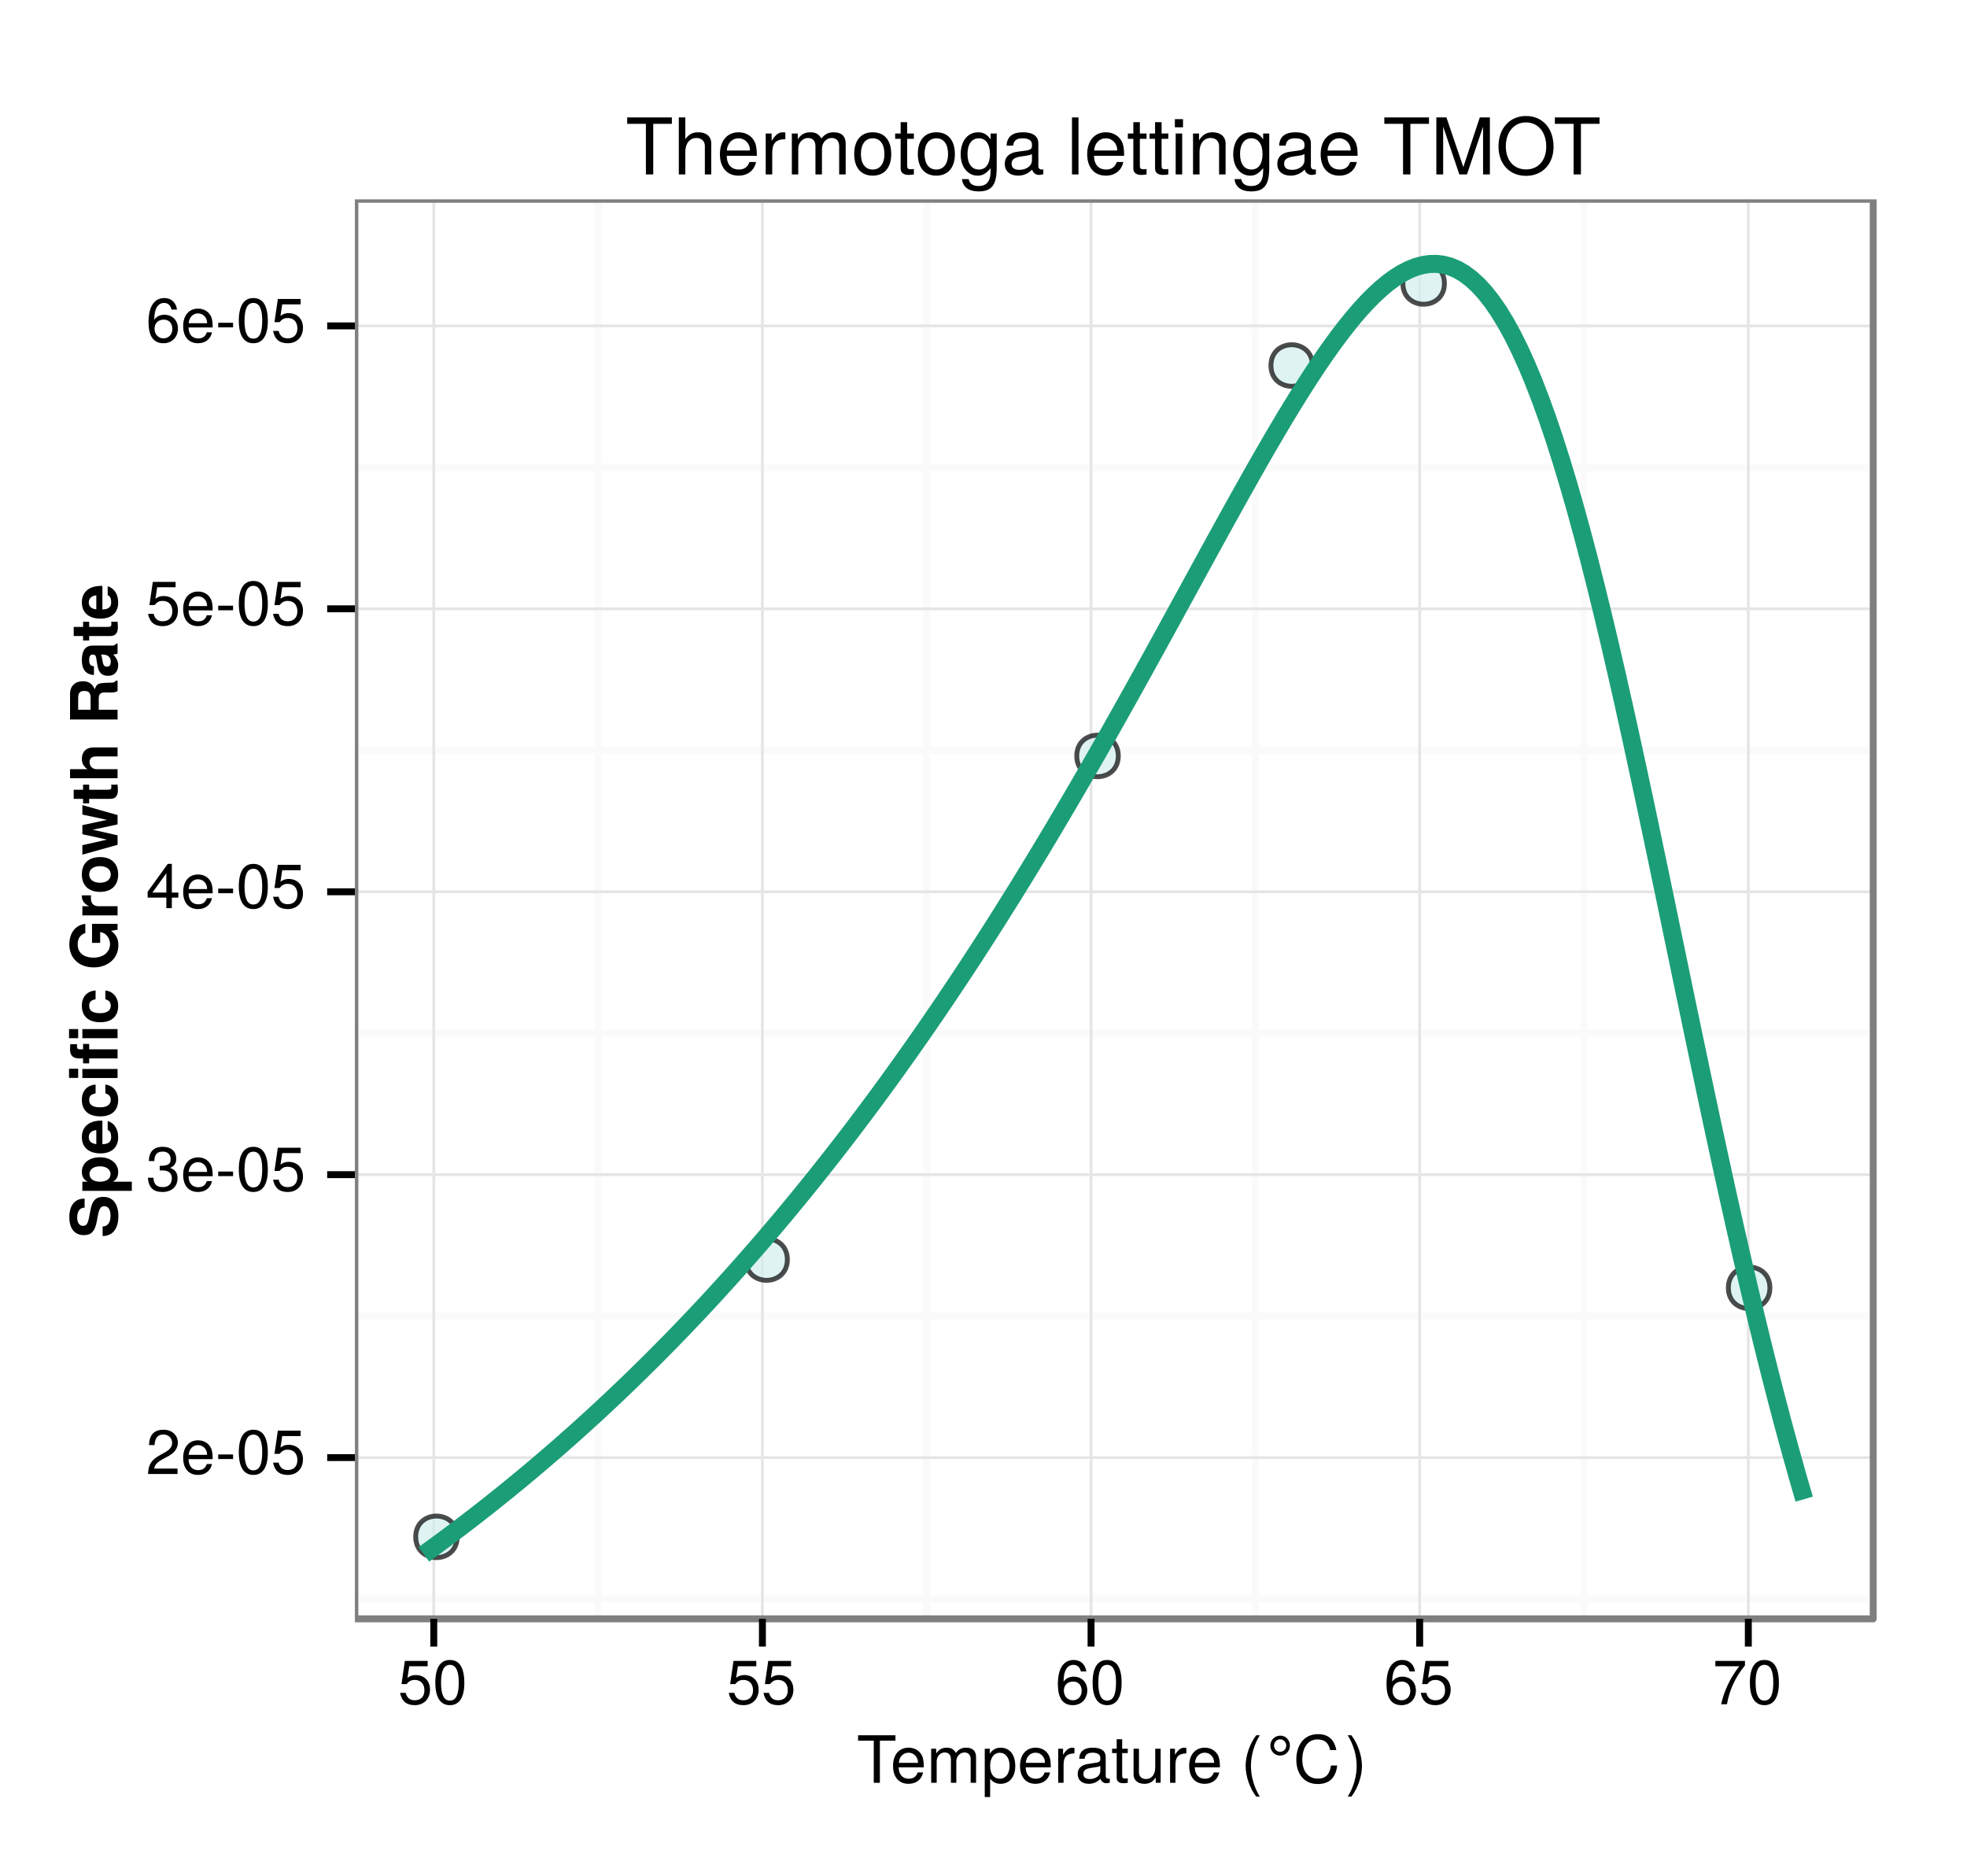 <?xml version="1.0" encoding="UTF-8"?>
<svg xmlns="http://www.w3.org/2000/svg" xmlns:xlink="http://www.w3.org/1999/xlink" width="302pt" height="288pt" viewBox="0 0 302 288" version="1.1">
<defs>
<g>
<symbol overflow="visible" id="glyph0-0">
<path style="stroke:none;" d=""/>
</symbol>
<symbol overflow="visible" id="glyph0-1">
<path style="stroke:none;" d="M 4.906 -4.812 C 4.906 -5.953 4.016 -6.797 2.719 -6.797 C 1.328 -6.797 0.531 -6.094 0.484 -4.438 L 1.328 -4.438 C 1.391 -5.578 1.859 -6.062 2.703 -6.062 C 3.469 -6.062 4.031 -5.516 4.031 -4.781 C 4.031 -4.25 3.719 -3.797 3.125 -3.438 L 2.234 -2.938 C 0.812 -2.141 0.406 -1.5 0.328 0 L 4.859 0 L 4.859 -0.828 L 1.281 -0.828 C 1.359 -1.391 1.672 -1.75 2.5 -2.234 L 3.469 -2.75 C 4.406 -3.266 4.906 -3.969 4.906 -4.812 Z M 4.906 -4.812 "/>
</symbol>
<symbol overflow="visible" id="glyph0-2">
<path style="stroke:none;" d="M 4.922 -2.281 C 4.922 -3.016 4.859 -3.469 4.719 -3.844 C 4.391 -4.672 3.625 -5.172 2.688 -5.172 C 1.281 -5.172 0.391 -4.141 0.391 -2.484 C 0.391 -0.828 1.25 0.141 2.672 0.141 C 3.812 0.141 4.609 -0.516 4.812 -1.531 L 4.016 -1.531 C 3.797 -0.859 3.344 -0.594 2.703 -0.594 C 1.859 -0.594 1.234 -1.125 1.219 -2.281 Z M 4.062 -3 C 4.062 -3 4.062 -2.953 4.062 -2.938 L 1.234 -2.938 C 1.312 -3.828 1.875 -4.438 2.672 -4.438 C 3.469 -4.438 4.062 -3.781 4.062 -3 Z M 4.062 -3 "/>
</symbol>
<symbol overflow="visible" id="glyph0-3">
<path style="stroke:none;" d="M 2.719 -2.297 L 2.719 -3 L 0.438 -3 L 0.438 -2.297 Z M 2.719 -2.297 "/>
</symbol>
<symbol overflow="visible" id="glyph0-4">
<path style="stroke:none;" d="M 4.859 -3.266 C 4.859 -5.625 4.109 -6.797 2.641 -6.797 C 1.172 -6.797 0.406 -5.609 0.406 -3.328 C 0.406 -1.031 1.188 0.141 2.641 0.141 C 4.078 0.141 4.859 -1.031 4.859 -3.266 Z M 4 -3.344 C 4 -1.422 3.562 -0.562 2.625 -0.562 C 1.734 -0.562 1.281 -1.453 1.281 -3.312 C 1.281 -5.188 1.734 -6.047 2.641 -6.047 C 3.547 -6.047 4 -5.172 4 -3.344 Z M 4 -3.344 "/>
</symbol>
<symbol overflow="visible" id="glyph0-5">
<path style="stroke:none;" d="M 4.922 -2.25 C 4.922 -3.594 4.031 -4.484 2.719 -4.484 C 2.25 -4.484 1.859 -4.359 1.469 -4.062 L 1.734 -5.828 L 4.562 -5.828 L 4.562 -6.656 L 1.062 -6.656 L 0.547 -3.094 L 1.328 -3.094 C 1.719 -3.562 2.047 -3.734 2.578 -3.734 C 3.484 -3.734 4.062 -3.141 4.062 -2.141 C 4.062 -1.156 3.484 -0.609 2.578 -0.609 C 1.828 -0.609 1.375 -0.984 1.188 -1.75 L 0.328 -1.75 C 0.609 -0.391 1.375 0.141 2.594 0.141 C 3.969 0.141 4.922 -0.812 4.922 -2.25 Z M 4.922 -2.25 "/>
</symbol>
<symbol overflow="visible" id="glyph0-6">
<path style="stroke:none;" d="M 4.859 -1.969 C 4.859 -2.797 4.516 -3.281 3.703 -3.562 C 4.344 -3.812 4.656 -4.25 4.656 -4.938 C 4.656 -6.109 3.875 -6.797 2.578 -6.797 C 1.203 -6.797 0.484 -6.047 0.453 -4.609 L 1.297 -4.609 C 1.312 -5.609 1.734 -6.062 2.594 -6.062 C 3.344 -6.062 3.797 -5.625 3.797 -4.906 C 3.797 -4.172 3.469 -3.875 2.125 -3.875 L 2.125 -3.172 L 2.578 -3.172 C 3.516 -3.172 3.984 -2.719 3.984 -1.969 C 3.984 -1.109 3.469 -0.609 2.578 -0.609 C 1.656 -0.609 1.203 -1.062 1.156 -2.047 L 0.312 -2.047 C 0.406 -0.531 1.156 0.141 2.547 0.141 C 3.953 0.141 4.859 -0.688 4.859 -1.969 Z M 4.859 -1.969 "/>
</symbol>
<symbol overflow="visible" id="glyph0-7">
<path style="stroke:none;" d="M 4.984 -1.625 L 4.984 -2.391 L 3.984 -2.391 L 3.984 -6.797 L 3.359 -6.797 L 0.266 -2.516 L 0.266 -1.625 L 3.141 -1.625 L 3.141 0 L 3.984 0 L 3.984 -1.625 Z M 3.141 -2.391 L 1 -2.391 L 3.141 -5.359 Z M 3.141 -2.391 "/>
</symbol>
<symbol overflow="visible" id="glyph0-8">
<path style="stroke:none;" d="M 4.922 -2.109 C 4.922 -3.375 4.062 -4.234 2.844 -4.234 C 2.172 -4.234 1.641 -3.969 1.281 -3.469 C 1.281 -5.125 1.828 -6.047 2.797 -6.047 C 3.391 -6.047 3.797 -5.672 3.938 -5.031 L 4.781 -5.031 C 4.609 -6.141 3.891 -6.797 2.844 -6.797 C 1.266 -6.797 0.406 -5.469 0.406 -3.094 C 0.406 -0.984 1.141 0.141 2.703 0.141 C 3.984 0.141 4.922 -0.781 4.922 -2.109 Z M 4.062 -2.047 C 4.062 -1.188 3.484 -0.609 2.703 -0.609 C 1.922 -0.609 1.328 -1.219 1.328 -2.094 C 1.328 -2.938 1.906 -3.484 2.734 -3.484 C 3.547 -3.484 4.062 -2.953 4.062 -2.047 Z M 4.062 -2.047 "/>
</symbol>
<symbol overflow="visible" id="glyph0-9">
<path style="stroke:none;" d="M 4.984 -5.953 L 4.984 -6.656 L 0.438 -6.656 L 0.438 -5.828 L 4.109 -5.828 C 2.766 -4.109 1.797 -2.125 1.328 0 L 2.219 0 C 2.594 -2.203 3.562 -4.25 4.984 -5.953 Z M 4.984 -5.953 "/>
</symbol>
<symbol overflow="visible" id="glyph1-0">
<path style="stroke:none;" d=""/>
</symbol>
<symbol overflow="visible" id="glyph1-1">
<path style="stroke:none;" d="M 5.938 -6.469 L 5.938 -7.297 L 0.203 -7.297 L 0.203 -6.469 L 2.609 -6.469 L 2.609 0 L 3.547 0 L 3.547 -6.469 Z M 5.938 -6.469 "/>
</symbol>
<symbol overflow="visible" id="glyph1-2">
<path style="stroke:none;" d="M 5.125 -2.375 C 5.125 -3.141 5.062 -3.625 4.922 -4.016 C 4.578 -4.875 3.781 -5.391 2.797 -5.391 C 1.344 -5.391 0.406 -4.312 0.406 -2.594 C 0.406 -0.875 1.312 0.156 2.781 0.156 C 3.984 0.156 4.812 -0.531 5.016 -1.594 L 4.188 -1.594 C 3.953 -0.906 3.484 -0.625 2.812 -0.625 C 1.938 -0.625 1.297 -1.188 1.266 -2.375 Z M 4.234 -3.125 C 4.234 -3.125 4.234 -3.078 4.234 -3.062 L 1.297 -3.062 C 1.359 -3.984 1.953 -4.625 2.797 -4.625 C 3.609 -4.625 4.234 -3.938 4.234 -3.125 Z M 4.234 -3.125 "/>
</symbol>
<symbol overflow="visible" id="glyph1-3">
<path style="stroke:none;" d="M 7.594 0 L 7.594 -3.938 C 7.594 -4.875 7.078 -5.391 6.094 -5.391 C 5.406 -5.391 4.984 -5.188 4.484 -4.594 C 4.188 -5.156 3.766 -5.391 3.078 -5.391 C 2.375 -5.391 1.922 -5.125 1.469 -4.5 L 1.469 -5.234 L 0.703 -5.234 L 0.703 0 L 1.547 0 L 1.547 -3.297 C 1.547 -4.047 2.094 -4.656 2.766 -4.656 C 3.391 -4.656 3.734 -4.281 3.734 -3.609 L 3.734 0 L 4.562 0 L 4.562 -3.297 C 4.562 -4.047 5.125 -4.656 5.812 -4.656 C 6.422 -4.656 6.766 -4.266 6.766 -3.609 L 6.766 0 Z M 7.594 0 "/>
</symbol>
<symbol overflow="visible" id="glyph1-4">
<path style="stroke:none;" d="M 5.234 -2.562 C 5.234 -4.328 4.375 -5.391 2.984 -5.391 C 2.266 -5.391 1.703 -5.062 1.312 -4.453 L 1.312 -5.234 L 0.547 -5.234 L 0.547 2.188 L 1.375 2.188 L 1.375 -0.625 C 1.812 -0.094 2.312 0.156 2.984 0.156 C 4.344 0.156 5.234 -0.906 5.234 -2.562 Z M 4.359 -2.594 C 4.359 -1.406 3.75 -0.625 2.844 -0.625 C 1.953 -0.625 1.375 -1.344 1.375 -2.578 C 1.375 -3.812 1.953 -4.609 2.844 -4.609 C 3.766 -4.609 4.359 -3.844 4.359 -2.594 Z M 4.359 -2.594 "/>
</symbol>
<symbol overflow="visible" id="glyph1-5">
<path style="stroke:none;" d="M 3.203 -4.516 L 3.203 -5.359 C 3.062 -5.375 3 -5.391 2.891 -5.391 C 2.344 -5.391 1.938 -5.062 1.453 -4.297 L 1.453 -5.234 L 0.703 -5.234 L 0.703 0 L 1.531 0 L 1.531 -2.719 C 1.531 -3.906 1.922 -4.484 3.203 -4.516 Z M 3.203 -4.516 "/>
</symbol>
<symbol overflow="visible" id="glyph1-6">
<path style="stroke:none;" d="M 5.344 -0.016 L 5.344 -0.656 C 5.266 -0.625 5.219 -0.625 5.172 -0.625 C 4.875 -0.625 4.719 -0.781 4.719 -1.047 L 4.719 -3.953 C 4.719 -4.891 4.047 -5.391 2.75 -5.391 C 1.484 -5.391 0.703 -4.906 0.656 -3.688 L 1.484 -3.688 C 1.562 -4.328 1.938 -4.625 2.719 -4.625 C 3.469 -4.625 3.891 -4.344 3.891 -3.844 L 3.891 -3.625 C 3.891 -3.266 3.688 -3.125 3.016 -3.047 C 1.844 -2.891 1.656 -2.844 1.344 -2.719 C 0.734 -2.469 0.422 -2 0.422 -1.359 C 0.422 -0.406 1.078 0.156 2.141 0.156 C 2.812 0.156 3.453 -0.125 3.922 -0.625 C 4.016 -0.219 4.375 0.062 4.781 0.062 C 4.953 0.062 5.078 0.047 5.344 -0.016 Z M 3.891 -1.812 C 3.891 -1.062 3.125 -0.578 2.312 -0.578 C 1.672 -0.578 1.297 -0.812 1.297 -1.375 C 1.297 -1.938 1.656 -2.172 2.547 -2.297 C 3.438 -2.422 3.609 -2.453 3.891 -2.594 Z M 3.891 -1.812 "/>
</symbol>
<symbol overflow="visible" id="glyph1-7">
<path style="stroke:none;" d="M 2.547 0 L 2.547 -0.703 C 2.438 -0.672 2.297 -0.656 2.141 -0.656 C 1.781 -0.656 1.688 -0.766 1.688 -1.125 L 1.688 -4.562 L 2.547 -4.562 L 2.547 -5.234 L 1.688 -5.234 L 1.688 -6.688 L 0.844 -6.688 L 0.844 -5.234 L 0.141 -5.234 L 0.141 -4.562 L 0.844 -4.562 L 0.844 -0.766 C 0.844 -0.234 1.203 0.062 1.859 0.062 C 2.062 0.062 2.266 0.047 2.547 0 Z M 2.547 0 "/>
</symbol>
<symbol overflow="visible" id="glyph1-8">
<path style="stroke:none;" d="M 4.812 0 L 4.812 -5.234 L 3.984 -5.234 L 3.984 -2.344 C 3.984 -1.281 3.438 -0.578 2.562 -0.578 C 1.906 -0.578 1.484 -0.984 1.484 -1.609 L 1.484 -5.234 L 0.656 -5.234 L 0.656 -1.281 C 0.656 -0.406 1.297 0.156 2.312 0.156 C 3.094 0.156 3.578 -0.125 4.062 -0.812 L 4.062 0 Z M 4.812 0 "/>
</symbol>
<symbol overflow="visible" id="glyph1-9">
<path style="stroke:none;" d=""/>
</symbol>
<symbol overflow="visible" id="glyph1-10">
<path style="stroke:none;" d="M 2.906 2.125 C 2.031 0.688 1.547 -0.984 1.547 -2.594 C 1.547 -4.188 2.031 -5.875 2.906 -7.297 L 2.359 -7.297 C 1.359 -5.984 0.734 -4.156 0.734 -2.594 C 0.734 -1.016 1.359 0.812 2.359 2.125 Z M 2.906 2.125 "/>
</symbol>
<symbol overflow="visible" id="glyph1-11">
<path style="stroke:none;" d="M 6.766 -2.656 L 5.812 -2.656 C 5.594 -1.281 5.016 -0.641 3.781 -0.641 C 2.328 -0.641 1.406 -1.75 1.406 -3.562 C 1.406 -5.438 2.297 -6.656 3.703 -6.656 C 4.844 -6.656 5.438 -6.141 5.672 -5.031 L 6.625 -5.031 C 6.328 -6.625 5.406 -7.469 3.812 -7.469 C 1.594 -7.469 0.484 -5.688 0.484 -3.562 C 0.484 -1.438 1.625 0.188 3.766 0.188 C 5.547 0.188 6.547 -0.766 6.766 -2.656 Z M 6.766 -2.656 "/>
</symbol>
<symbol overflow="visible" id="glyph1-12">
<path style="stroke:none;" d="M 2.562 -2.578 C 2.562 -4.156 1.938 -5.984 0.938 -7.297 L 0.375 -7.297 C 1.266 -5.859 1.75 -4.188 1.75 -2.578 C 1.75 -0.984 1.266 0.703 0.375 2.125 L 0.938 2.125 C 1.938 0.812 2.562 -1.016 2.562 -2.578 Z M 2.562 -2.578 "/>
</symbol>
<symbol overflow="visible" id="glyph2-0">
<path style="stroke:none;" d=""/>
</symbol>
<symbol overflow="visible" id="glyph2-1">
<path style="stroke:none;" d="M 2.031 -6.859 C 1.188 -6.859 0.5 -6.188 0.5 -5.344 C 0.5 -4.484 1.156 -3.797 2 -3.797 C 2.844 -3.797 3.5 -4.469 3.5 -5.328 C 3.5 -6.188 2.859 -6.859 2.031 -6.859 Z M 2.016 -6.297 C 2.516 -6.297 2.938 -5.859 2.938 -5.328 C 2.938 -4.797 2.516 -4.375 2 -4.375 C 1.484 -4.375 1.062 -4.797 1.062 -5.328 C 1.062 -5.859 1.484 -6.297 2.016 -6.297 Z M 2.016 -6.297 "/>
</symbol>
<symbol overflow="visible" id="glyph3-0">
<path style="stroke:none;" d=""/>
</symbol>
<symbol overflow="visible" id="glyph3-1">
<path style="stroke:none;" d="M -2.188 -6.328 C -3.344 -6.328 -3.875 -5.75 -4.141 -4.406 L -4.359 -3.266 C -4.562 -2.188 -4.781 -1.875 -5.312 -1.875 C -5.859 -1.875 -6.203 -2.375 -6.203 -3.141 C -6.203 -4.094 -5.812 -4.672 -5.062 -4.672 L -5.062 -6.062 C -6.609 -6.062 -7.406 -4.984 -7.406 -3.203 C -7.406 -1.453 -6.594 -0.453 -5.172 -0.453 C -4.031 -0.453 -3.5 -1.016 -3.203 -2.5 L -3.016 -3.516 C -2.812 -4.516 -2.594 -4.891 -2.016 -4.891 C -1.406 -4.891 -1.078 -4.328 -1.078 -3.422 C -1.078 -2.406 -1.516 -1.781 -2.297 -1.781 L -2.297 -0.312 C -0.734 -0.312 0.125 -1.484 0.125 -3.344 C 0.125 -5.219 -0.703 -6.328 -2.188 -6.328 Z M -2.188 -6.328 "/>
</symbol>
<symbol overflow="visible" id="glyph3-2">
<path style="stroke:none;" d="M -2.703 -5.734 C -4.297 -5.734 -5.484 -4.891 -5.484 -3.484 C -5.484 -2.797 -5.203 -2.312 -4.594 -1.984 L -5.406 -1.984 L -5.406 -0.578 L 2.188 -0.578 L 2.188 -1.984 L -0.719 -1.984 C -0.125 -2.312 0.094 -2.797 0.094 -3.484 C 0.094 -4.781 -1.062 -5.734 -2.703 -5.734 Z M -2.688 -4.344 C -1.703 -4.344 -1.078 -3.844 -1.078 -3.156 C -1.078 -2.453 -1.688 -1.984 -2.703 -1.984 C -3.703 -1.984 -4.312 -2.453 -4.312 -3.156 C -4.312 -3.875 -3.703 -4.344 -2.688 -4.344 Z M -2.688 -4.344 "/>
</symbol>
<symbol overflow="visible" id="glyph3-3">
<path style="stroke:none;" d="M -2.5 -5.25 C -4.359 -5.25 -5.484 -4.312 -5.484 -2.719 C -5.484 -1.172 -4.438 -0.219 -2.625 -0.219 C -0.906 -0.219 0.094 -1.156 0.094 -2.688 C 0.094 -3.906 -0.453 -4.875 -1.516 -5.188 L -1.516 -3.812 C -1.125 -3.688 -0.984 -3.25 -0.984 -2.734 C -0.984 -2.078 -1.281 -1.656 -2.328 -1.625 L -2.328 -5.234 Z M -3.266 -3.797 L -3.266 -1.641 C -4.016 -1.734 -4.422 -2.078 -4.422 -2.703 C -4.422 -3.297 -4.031 -3.719 -3.266 -3.797 Z M -3.266 -3.797 "/>
</symbol>
<symbol overflow="visible" id="glyph3-4">
<path style="stroke:none;" d="M -1.875 -5.219 L -1.875 -3.875 C -1.312 -3.703 -1.047 -3.422 -1.047 -2.875 C -1.047 -2.172 -1.609 -1.734 -2.656 -1.734 C -3.656 -1.734 -4.359 -2 -4.359 -2.875 C -4.359 -3.453 -4.094 -3.719 -3.375 -3.875 L -3.375 -5.219 C -4.703 -5.125 -5.484 -4.234 -5.484 -2.891 C -5.484 -1.281 -4.5 -0.344 -2.656 -0.344 C -0.875 -0.344 0.094 -1.266 0.094 -2.875 C 0.094 -4.188 -0.719 -5.094 -1.875 -5.219 Z M -1.875 -5.219 "/>
</symbol>
<symbol overflow="visible" id="glyph3-5">
<path style="stroke:none;" d="M 0 -2.062 L -5.406 -2.062 L -5.406 -0.672 L 0 -0.672 Z M -6.047 -2.094 L -7.453 -2.094 L -7.453 -0.688 L -6.047 -0.688 Z M -6.047 -2.094 "/>
</symbol>
<symbol overflow="visible" id="glyph3-6">
<path style="stroke:none;" d="M -4.359 -3.125 L -5.297 -3.125 L -5.297 -2.297 L -5.812 -2.297 C -6.094 -2.297 -6.234 -2.422 -6.234 -2.688 C -6.234 -2.797 -6.234 -2.953 -6.203 -3.078 L -7.266 -3.078 C -7.281 -2.812 -7.297 -2.469 -7.297 -2.281 C -7.297 -1.344 -6.844 -0.906 -5.938 -0.906 L -5.297 -0.906 L -5.297 -0.141 L -4.359 -0.141 L -4.359 -0.906 L 0 -0.906 L 0 -2.297 L -4.359 -2.297 Z M 0 -5.406 L -5.406 -5.406 L -5.406 -4 L 0 -4 Z M -6.047 -5.406 L -7.453 -5.406 L -7.453 -4 L -6.047 -4 Z M -6.047 -5.406 "/>
</symbol>
<symbol overflow="visible" id="glyph3-7">
<path style="stroke:none;" d=""/>
</symbol>
<symbol overflow="visible" id="glyph3-8">
<path style="stroke:none;" d="M 0 -7.109 L -3.922 -7.109 L -3.922 -4.188 L -2.672 -4.188 L -2.672 -5.844 C -1.766 -5.75 -1.156 -4.891 -1.156 -4 C -1.156 -2.797 -2.172 -1.922 -3.672 -1.922 C -5.234 -1.922 -6.125 -2.688 -6.125 -3.953 C -6.125 -4.781 -5.812 -5.406 -4.953 -5.703 L -4.953 -7.109 C -6.453 -6.938 -7.406 -5.703 -7.406 -3.953 C -7.406 -1.844 -5.922 -0.422 -3.656 -0.422 C -1.438 -0.422 0.125 -1.859 0.125 -3.828 C 0.125 -4.812 -0.234 -5.469 -1 -6.031 L 0 -6.203 Z M 0 -7.109 "/>
</symbol>
<symbol overflow="visible" id="glyph3-9">
<path style="stroke:none;" d="M -4.062 -3.703 L -5.484 -3.703 C -5.484 -3.625 -5.484 -3.562 -5.484 -3.531 C -5.484 -2.891 -5.062 -2.328 -4.344 -2.031 L -5.406 -2.031 L -5.406 -0.625 L 0 -0.625 L 0 -2.031 L -2.875 -2.031 C -3.688 -2.031 -4.094 -2.438 -4.094 -3.266 C -4.094 -3.406 -4.094 -3.516 -4.062 -3.703 Z M -4.062 -3.703 "/>
</symbol>
<symbol overflow="visible" id="glyph3-10">
<path style="stroke:none;" d="M -2.656 -5.688 C -4.484 -5.688 -5.484 -4.703 -5.484 -3.016 C -5.484 -1.359 -4.469 -0.344 -2.703 -0.344 C -0.922 -0.344 0.094 -1.359 0.094 -3.016 C 0.094 -4.656 -0.938 -5.688 -2.656 -5.688 Z M -2.688 -4.297 C -1.672 -4.297 -1.047 -3.766 -1.047 -3.016 C -1.047 -2.266 -1.672 -1.75 -2.703 -1.75 C -3.734 -1.75 -4.359 -2.266 -4.359 -3.016 C -4.359 -3.797 -3.734 -4.297 -2.688 -4.297 Z M -2.688 -4.297 "/>
</symbol>
<symbol overflow="visible" id="glyph3-11">
<path style="stroke:none;" d="M -5.406 -7.656 L -5.406 -6.203 L -1.625 -5.391 L -5.406 -4.578 L -5.406 -3.188 L -1.625 -2.359 L -5.406 -1.5 L -5.406 -0.047 L 0 -1.562 L 0 -3.016 L -3.812 -3.875 L 0 -4.688 L 0 -6.125 Z M -5.406 -7.656 "/>
</symbol>
<symbol overflow="visible" id="glyph3-12">
<path style="stroke:none;" d="M 0 -3.016 L -0.984 -3.016 C -0.953 -2.875 -0.953 -2.797 -0.953 -2.688 C -0.953 -2.312 -1.062 -2.234 -1.547 -2.234 L -4.359 -2.234 L -4.359 -3.016 L -5.297 -3.016 L -5.297 -2.234 L -6.734 -2.234 L -6.734 -0.828 L -5.297 -0.828 L -5.297 -0.141 L -4.359 -0.141 L -4.359 -0.828 L -1.156 -0.828 C -0.312 -0.828 0.047 -1.281 0.047 -2.203 C 0.047 -2.516 0.016 -2.766 0 -3.016 Z M 0 -3.016 "/>
</symbol>
<symbol overflow="visible" id="glyph3-13">
<path style="stroke:none;" d="M 0 -5.406 L -3.625 -5.406 C -4.875 -5.406 -5.484 -4.672 -5.484 -3.656 C -5.484 -2.953 -5.203 -2.453 -4.625 -2.062 L -7.297 -2.062 L -7.297 -0.672 L 0 -0.672 L 0 -2.062 L -3.234 -2.062 C -3.859 -2.062 -4.297 -2.516 -4.297 -3.156 C -4.297 -3.656 -4.031 -4.016 -3.297 -4.016 L 0 -4.016 Z M 0 -5.406 "/>
</symbol>
<symbol overflow="visible" id="glyph3-14">
<path style="stroke:none;" d="M 0 -6.766 L -0.266 -6.766 C -0.406 -6.547 -0.547 -6.453 -0.875 -6.453 C -3.016 -6.406 -3.125 -6.375 -3.516 -5.438 C -3.844 -6.266 -4.438 -6.672 -5.312 -6.672 C -6.453 -6.672 -7.297 -6 -7.297 -4.703 L -7.297 -0.797 L 0 -0.797 L 0 -2.297 L -2.891 -2.297 L -2.891 -4.016 C -2.891 -4.672 -2.625 -4.953 -2.016 -4.953 L -1.25 -4.938 C -0.562 -4.938 -0.344 -4.969 0 -5.156 Z M -5.109 -5.172 C -4.453 -5.172 -4.141 -4.953 -4.141 -4.109 L -4.141 -2.297 L -6.047 -2.297 L -6.047 -4.109 C -6.047 -4.938 -5.734 -5.172 -5.109 -5.172 Z M -5.109 -5.172 "/>
</symbol>
<symbol overflow="visible" id="glyph3-15">
<path style="stroke:none;" d="M 0 -5.234 L -0.172 -5.234 C -0.406 -4.984 -0.547 -4.922 -0.828 -4.922 L -3.828 -4.922 C -4.938 -4.922 -5.484 -4.172 -5.484 -2.703 C -5.484 -1.25 -4.875 -0.484 -3.625 -0.406 L -3.625 -1.75 C -4.188 -1.812 -4.359 -2.047 -4.359 -2.734 C -4.359 -3.281 -4.188 -3.547 -3.812 -3.547 C -3.25 -3.547 -3.312 -3.125 -3.188 -2.438 L -3.094 -1.875 C -2.906 -0.797 -2.438 -0.281 -1.453 -0.281 C -0.406 -0.281 0.094 -1.016 0.094 -1.922 C 0.094 -2.516 -0.172 -3.062 -0.688 -3.562 C -0.406 -3.562 -0.156 -3.594 0 -3.719 Z M -2.312 -3.547 C -1.5 -3.547 -1.047 -3.156 -1.047 -2.438 C -1.047 -1.969 -1.219 -1.688 -1.625 -1.688 C -2.031 -1.688 -2.188 -1.906 -2.297 -2.484 L -2.375 -2.953 C -2.453 -3.328 -2.469 -3.391 -2.547 -3.547 Z M -2.312 -3.547 "/>
</symbol>
<symbol overflow="visible" id="glyph4-0">
<path style="stroke:none;" d=""/>
</symbol>
<symbol overflow="visible" id="glyph4-1">
<path style="stroke:none;" d="M 7.109 -7.766 L 7.109 -8.75 L 0.25 -8.75 L 0.25 -7.766 L 3.125 -7.766 L 3.125 0 L 4.25 0 L 4.25 -7.766 Z M 7.109 -7.766 "/>
</symbol>
<symbol overflow="visible" id="glyph4-2">
<path style="stroke:none;" d="M 5.828 0 L 5.828 -4.75 C 5.828 -5.812 5.078 -6.469 3.859 -6.469 C 2.969 -6.469 2.422 -6.188 1.844 -5.422 L 1.844 -8.75 L 0.844 -8.75 L 0.844 0 L 1.844 0 L 1.844 -3.469 C 1.844 -4.75 2.516 -5.594 3.547 -5.594 C 4.25 -5.594 4.844 -5.188 4.844 -4.359 L 4.844 0 Z M 5.828 0 "/>
</symbol>
<symbol overflow="visible" id="glyph4-3">
<path style="stroke:none;" d="M 6.156 -2.859 C 6.156 -3.766 6.078 -4.344 5.906 -4.812 C 5.5 -5.844 4.531 -6.469 3.359 -6.469 C 1.609 -6.469 0.484 -5.172 0.484 -3.109 C 0.484 -1.047 1.578 0.188 3.344 0.188 C 4.781 0.188 5.766 -0.641 6.031 -1.906 L 5.016 -1.906 C 4.734 -1.078 4.172 -0.75 3.375 -0.75 C 2.328 -0.75 1.547 -1.422 1.531 -2.859 Z M 5.094 -3.75 C 5.094 -3.75 5.094 -3.703 5.078 -3.672 L 1.547 -3.672 C 1.625 -4.781 2.344 -5.547 3.344 -5.547 C 4.328 -5.547 5.094 -4.734 5.094 -3.75 Z M 5.094 -3.75 "/>
</symbol>
<symbol overflow="visible" id="glyph4-4">
<path style="stroke:none;" d="M 3.859 -5.406 L 3.859 -6.438 C 3.688 -6.453 3.594 -6.469 3.469 -6.469 C 2.812 -6.469 2.328 -6.078 1.75 -5.141 L 1.75 -6.281 L 0.844 -6.281 L 0.844 0 L 1.844 0 L 1.844 -3.266 C 1.844 -4.688 2.297 -5.391 3.859 -5.406 Z M 3.859 -5.406 "/>
</symbol>
<symbol overflow="visible" id="glyph4-5">
<path style="stroke:none;" d="M 9.125 0 L 9.125 -4.719 C 9.125 -5.844 8.5 -6.469 7.312 -6.469 C 6.484 -6.469 5.969 -6.219 5.391 -5.516 C 5.016 -6.188 4.516 -6.469 3.703 -6.469 C 2.859 -6.469 2.297 -6.156 1.766 -5.406 L 1.766 -6.281 L 0.859 -6.281 L 0.859 0 L 1.844 0 L 1.844 -3.953 C 1.844 -4.859 2.516 -5.594 3.328 -5.594 C 4.062 -5.594 4.484 -5.141 4.484 -4.328 L 4.484 0 L 5.484 0 L 5.484 -3.953 C 5.484 -4.859 6.156 -5.594 6.969 -5.594 C 7.703 -5.594 8.125 -5.125 8.125 -4.328 L 8.125 0 Z M 9.125 0 "/>
</symbol>
<symbol overflow="visible" id="glyph4-6">
<path style="stroke:none;" d="M 6.125 -3.094 C 6.125 -5.266 5.078 -6.469 3.266 -6.469 C 1.5 -6.469 0.438 -5.25 0.438 -3.141 C 0.438 -1.031 1.484 0.188 3.281 0.188 C 5.047 0.188 6.125 -1.031 6.125 -3.094 Z M 5.078 -3.109 C 5.078 -1.625 4.375 -0.75 3.281 -0.75 C 2.156 -0.75 1.469 -1.625 1.469 -3.141 C 1.469 -4.656 2.156 -5.547 3.281 -5.547 C 4.406 -5.547 5.078 -4.672 5.078 -3.109 Z M 5.078 -3.109 "/>
</symbol>
<symbol overflow="visible" id="glyph4-7">
<path style="stroke:none;" d="M 3.047 0 L 3.047 -0.844 C 2.922 -0.797 2.766 -0.797 2.562 -0.797 C 2.141 -0.797 2.016 -0.906 2.016 -1.359 L 2.016 -5.469 L 3.047 -5.469 L 3.047 -6.281 L 2.016 -6.281 L 2.016 -8.016 L 1.016 -8.016 L 1.016 -6.281 L 0.172 -6.281 L 0.172 -5.469 L 1.016 -5.469 L 1.016 -0.906 C 1.016 -0.281 1.453 0.078 2.234 0.078 C 2.469 0.078 2.719 0.062 3.047 0 Z M 3.047 0 "/>
</symbol>
<symbol overflow="visible" id="glyph4-8">
<path style="stroke:none;" d="M 5.875 -1.031 L 5.875 -6.281 L 4.938 -6.281 L 4.938 -5.375 C 4.438 -6.125 3.828 -6.469 3.031 -6.469 C 1.422 -6.469 0.344 -5.125 0.344 -3.078 C 0.344 -1.109 1.469 0.188 2.938 0.188 C 3.734 0.188 4.281 -0.156 4.938 -0.953 L 4.938 -0.531 C 4.938 1.141 4.266 1.781 3.094 1.781 C 2.297 1.781 1.688 1.484 1.578 0.719 L 0.547 0.719 C 0.656 1.906 1.578 2.609 3.062 2.609 C 5.031 2.609 5.875 1.734 5.875 -1.031 Z M 4.844 -3.109 C 4.844 -1.609 4.203 -0.75 3.141 -0.75 C 2.047 -0.75 1.391 -1.625 1.391 -3.141 C 1.391 -4.656 2.062 -5.547 3.125 -5.547 C 4.219 -5.547 4.844 -4.625 4.844 -3.109 Z M 4.844 -3.109 "/>
</symbol>
<symbol overflow="visible" id="glyph4-9">
<path style="stroke:none;" d="M 6.422 -0.031 L 6.422 -0.781 C 6.312 -0.75 6.266 -0.75 6.203 -0.75 C 5.859 -0.75 5.656 -0.938 5.656 -1.25 L 5.656 -4.75 C 5.656 -5.875 4.844 -6.469 3.297 -6.469 C 1.781 -6.469 0.844 -5.875 0.781 -4.422 L 1.781 -4.422 C 1.875 -5.203 2.328 -5.547 3.266 -5.547 C 4.156 -5.547 4.672 -5.203 4.672 -4.609 L 4.672 -4.344 C 4.672 -3.922 4.422 -3.75 3.625 -3.641 C 2.203 -3.469 1.984 -3.422 1.609 -3.266 C 0.875 -2.969 0.5 -2.406 0.5 -1.625 C 0.5 -0.484 1.297 0.188 2.562 0.188 C 3.375 0.188 4.156 -0.156 4.703 -0.75 C 4.812 -0.266 5.25 0.078 5.734 0.078 C 5.938 0.078 6.094 0.062 6.422 -0.031 Z M 4.672 -2.172 C 4.672 -1.266 3.75 -0.703 2.781 -0.703 C 2 -0.703 1.547 -0.969 1.547 -1.656 C 1.547 -2.312 1.984 -2.609 3.062 -2.766 C 4.109 -2.906 4.328 -2.953 4.672 -3.109 Z M 4.672 -2.172 "/>
</symbol>
<symbol overflow="visible" id="glyph4-10">
<path style="stroke:none;" d=""/>
</symbol>
<symbol overflow="visible" id="glyph4-11">
<path style="stroke:none;" d="M 1.812 0 L 1.812 -8.75 L 0.812 -8.75 L 0.812 0 Z M 1.812 0 "/>
</symbol>
<symbol overflow="visible" id="glyph4-12">
<path style="stroke:none;" d="M 1.844 0 L 1.844 -6.281 L 0.844 -6.281 L 0.844 0 Z M 1.969 -7.234 L 1.969 -8.484 L 0.719 -8.484 L 0.719 -7.234 Z M 1.969 -7.234 "/>
</symbol>
<symbol overflow="visible" id="glyph4-13">
<path style="stroke:none;" d="M 5.844 0 L 5.844 -4.75 C 5.844 -5.797 5.062 -6.469 3.859 -6.469 C 2.922 -6.469 2.312 -6.109 1.766 -5.234 L 1.766 -6.281 L 0.844 -6.281 L 0.844 0 L 1.844 0 L 1.844 -3.469 C 1.844 -4.75 2.531 -5.594 3.547 -5.594 C 4.344 -5.594 4.844 -5.109 4.844 -4.359 L 4.844 0 Z M 5.844 0 "/>
</symbol>
<symbol overflow="visible" id="glyph4-14">
<path style="stroke:none;" d="M 9.125 0 L 9.125 -8.75 L 7.578 -8.75 L 5.047 -1.125 L 2.453 -8.75 L 0.906 -8.75 L 0.906 0 L 1.953 0 L 1.953 -7.328 L 4.438 0 L 5.609 0 L 8.078 -7.328 L 8.078 0 Z M 9.125 0 "/>
</symbol>
<symbol overflow="visible" id="glyph4-15">
<path style="stroke:none;" d="M 8.906 -4.234 C 8.906 -7.062 7.234 -8.969 4.672 -8.969 C 2.156 -8.969 0.453 -7.047 0.453 -4.312 C 0.453 -1.578 2.156 0.219 4.688 0.219 C 7.25 0.219 8.906 -1.672 8.906 -4.234 Z M 7.781 -4.266 C 7.781 -2.141 6.531 -0.766 4.688 -0.766 C 2.812 -0.766 1.578 -2.141 1.578 -4.312 C 1.578 -6.469 2.812 -7.984 4.672 -7.984 C 6.562 -7.984 7.781 -6.469 7.781 -4.266 Z M 7.781 -4.266 "/>
</symbol>
</g>
<clipPath id="clip1">
  <path d="M 54.488 30.602 L 288 30.602 L 288 249 L 54.488 249 Z M 54.488 30.602 "/>
</clipPath>
<clipPath id="clip2">
  <path d="M 54.488 244 L 288.602 244 L 288.602 247 L 54.488 247 Z M 54.488 244 "/>
</clipPath>
<clipPath id="clip3">
  <path d="M 54.488 201 L 288.602 201 L 288.602 203 L 54.488 203 Z M 54.488 201 "/>
</clipPath>
<clipPath id="clip4">
  <path d="M 54.488 158 L 288.602 158 L 288.602 160 L 54.488 160 Z M 54.488 158 "/>
</clipPath>
<clipPath id="clip5">
  <path d="M 54.488 114 L 288.602 114 L 288.602 116 L 54.488 116 Z M 54.488 114 "/>
</clipPath>
<clipPath id="clip6">
  <path d="M 54.488 71 L 288.602 71 L 288.602 73 L 54.488 73 Z M 54.488 71 "/>
</clipPath>
<clipPath id="clip7">
  <path d="M 91 30.602 L 93 30.602 L 93 249.516 L 91 249.516 Z M 91 30.602 "/>
</clipPath>
<clipPath id="clip8">
  <path d="M 141 30.602 L 143 30.602 L 143 249.516 L 141 249.516 Z M 141 30.602 "/>
</clipPath>
<clipPath id="clip9">
  <path d="M 192 30.602 L 194 30.602 L 194 249.516 L 192 249.516 Z M 192 30.602 "/>
</clipPath>
<clipPath id="clip10">
  <path d="M 242 30.602 L 244 30.602 L 244 249.516 L 242 249.516 Z M 242 30.602 "/>
</clipPath>
<clipPath id="clip11">
  <path d="M 54.488 223 L 288 223 L 288 224 L 54.488 224 Z M 54.488 223 "/>
</clipPath>
<clipPath id="clip12">
  <path d="M 54.488 180 L 288 180 L 288 181 L 54.488 181 Z M 54.488 180 "/>
</clipPath>
<clipPath id="clip13">
  <path d="M 54.488 136 L 288 136 L 288 138 L 54.488 138 Z M 54.488 136 "/>
</clipPath>
<clipPath id="clip14">
  <path d="M 54.488 93 L 288 93 L 288 94 L 54.488 94 Z M 54.488 93 "/>
</clipPath>
<clipPath id="clip15">
  <path d="M 54.488 49 L 288 49 L 288 51 L 54.488 51 Z M 54.488 49 "/>
</clipPath>
<clipPath id="clip16">
  <path d="M 66 30.602 L 67 30.602 L 67 249 L 66 249 Z M 66 30.602 "/>
</clipPath>
<clipPath id="clip17">
  <path d="M 116 30.602 L 118 30.602 L 118 249 L 116 249 Z M 116 30.602 "/>
</clipPath>
<clipPath id="clip18">
  <path d="M 167 30.602 L 168 30.602 L 168 249 L 167 249 Z M 167 30.602 "/>
</clipPath>
<clipPath id="clip19">
  <path d="M 217 30.602 L 219 30.602 L 219 249 L 217 249 Z M 217 30.602 "/>
</clipPath>
<clipPath id="clip20">
  <path d="M 268 30.602 L 269 30.602 L 269 249 L 268 249 Z M 268 30.602 "/>
</clipPath>
<clipPath id="clip21">
  <path d="M 54.488 30.602 L 288.602 30.602 L 288.602 249.516 L 54.488 249.516 Z M 54.488 30.602 "/>
</clipPath>
</defs>
<g id="surface6831">
<rect x="0" y="0" width="302" height="288" style="fill:rgb(100%,100%,100%);fill-opacity:1;stroke:none;"/>
<rect x="0" y="0" width="302" height="288" style="fill:rgb(100%,100%,100%);fill-opacity:1;stroke:none;"/>
<path style="fill:none;stroke-width:1.063;stroke-linecap:round;stroke-linejoin:round;stroke:rgb(100%,100%,100%);stroke-opacity:1;stroke-miterlimit:10;" d="M 0 288 L 302 288 L 302 0 L 0 0 Z M 0 288 "/>
<g clip-path="url(#clip1)" clip-rule="nonzero">
<path style=" stroke:none;fill-rule:nonzero;fill:rgb(100%,100%,100%);fill-opacity:1;" d="M 54.488 248.512 L 287.602 248.512 L 287.602 30.598 L 54.488 30.598 Z M 54.488 248.512 "/>
</g>
<g clip-path="url(#clip2)" clip-rule="nonzero">
<path style="fill:none;stroke-width:1.063;stroke-linecap:butt;stroke-linejoin:round;stroke:rgb(98.039%,98.039%,98.039%);stroke-opacity:1;stroke-miterlimit:10;" d="M 54.488 245.473 L 287.602 245.473 "/>
</g>
<g clip-path="url(#clip3)" clip-rule="nonzero">
<path style="fill:none;stroke-width:1.063;stroke-linecap:butt;stroke-linejoin:round;stroke:rgb(98.039%,98.039%,98.039%);stroke-opacity:1;stroke-miterlimit:10;" d="M 54.488 202.043 L 287.602 202.043 "/>
</g>
<g clip-path="url(#clip4)" clip-rule="nonzero">
<path style="fill:none;stroke-width:1.063;stroke-linecap:butt;stroke-linejoin:round;stroke:rgb(98.039%,98.039%,98.039%);stroke-opacity:1;stroke-miterlimit:10;" d="M 54.488 158.609 L 287.602 158.609 "/>
</g>
<g clip-path="url(#clip5)" clip-rule="nonzero">
<path style="fill:none;stroke-width:1.063;stroke-linecap:butt;stroke-linejoin:round;stroke:rgb(98.039%,98.039%,98.039%);stroke-opacity:1;stroke-miterlimit:10;" d="M 54.488 115.176 L 287.602 115.176 "/>
</g>
<g clip-path="url(#clip6)" clip-rule="nonzero">
<path style="fill:none;stroke-width:1.063;stroke-linecap:butt;stroke-linejoin:round;stroke:rgb(98.039%,98.039%,98.039%);stroke-opacity:1;stroke-miterlimit:10;" d="M 54.488 71.746 L 287.602 71.746 "/>
</g>
<g clip-path="url(#clip7)" clip-rule="nonzero">
<path style="fill:none;stroke-width:1.063;stroke-linecap:butt;stroke-linejoin:round;stroke:rgb(98.039%,98.039%,98.039%);stroke-opacity:1;stroke-miterlimit:10;" d="M 91.824 248.512 L 91.824 30.602 "/>
</g>
<g clip-path="url(#clip8)" clip-rule="nonzero">
<path style="fill:none;stroke-width:1.063;stroke-linecap:butt;stroke-linejoin:round;stroke:rgb(98.039%,98.039%,98.039%);stroke-opacity:1;stroke-miterlimit:10;" d="M 142.281 248.512 L 142.281 30.602 "/>
</g>
<g clip-path="url(#clip9)" clip-rule="nonzero">
<path style="fill:none;stroke-width:1.063;stroke-linecap:butt;stroke-linejoin:round;stroke:rgb(98.039%,98.039%,98.039%);stroke-opacity:1;stroke-miterlimit:10;" d="M 192.738 248.512 L 192.738 30.602 "/>
</g>
<g clip-path="url(#clip10)" clip-rule="nonzero">
<path style="fill:none;stroke-width:1.063;stroke-linecap:butt;stroke-linejoin:round;stroke:rgb(98.039%,98.039%,98.039%);stroke-opacity:1;stroke-miterlimit:10;" d="M 243.199 248.512 L 243.199 30.602 "/>
</g>
<g clip-path="url(#clip11)" clip-rule="nonzero">
<path style="fill:none;stroke-width:0.425;stroke-linecap:butt;stroke-linejoin:round;stroke:rgb(89.804%,89.804%,89.804%);stroke-opacity:1;stroke-miterlimit:10;" d="M 54.488 223.758 L 287.602 223.758 "/>
</g>
<g clip-path="url(#clip12)" clip-rule="nonzero">
<path style="fill:none;stroke-width:0.425;stroke-linecap:butt;stroke-linejoin:round;stroke:rgb(89.804%,89.804%,89.804%);stroke-opacity:1;stroke-miterlimit:10;" d="M 54.488 180.324 L 287.602 180.324 "/>
</g>
<g clip-path="url(#clip13)" clip-rule="nonzero">
<path style="fill:none;stroke-width:0.425;stroke-linecap:butt;stroke-linejoin:round;stroke:rgb(89.804%,89.804%,89.804%);stroke-opacity:1;stroke-miterlimit:10;" d="M 54.488 136.895 L 287.602 136.895 "/>
</g>
<g clip-path="url(#clip14)" clip-rule="nonzero">
<path style="fill:none;stroke-width:0.425;stroke-linecap:butt;stroke-linejoin:round;stroke:rgb(89.804%,89.804%,89.804%);stroke-opacity:1;stroke-miterlimit:10;" d="M 54.488 93.461 L 287.602 93.461 "/>
</g>
<g clip-path="url(#clip15)" clip-rule="nonzero">
<path style="fill:none;stroke-width:0.425;stroke-linecap:butt;stroke-linejoin:round;stroke:rgb(89.804%,89.804%,89.804%);stroke-opacity:1;stroke-miterlimit:10;" d="M 54.488 50.031 L 287.602 50.031 "/>
</g>
<g clip-path="url(#clip16)" clip-rule="nonzero">
<path style="fill:none;stroke-width:0.425;stroke-linecap:butt;stroke-linejoin:round;stroke:rgb(89.804%,89.804%,89.804%);stroke-opacity:1;stroke-miterlimit:10;" d="M 66.598 248.512 L 66.598 30.602 "/>
</g>
<g clip-path="url(#clip17)" clip-rule="nonzero">
<path style="fill:none;stroke-width:0.425;stroke-linecap:butt;stroke-linejoin:round;stroke:rgb(89.804%,89.804%,89.804%);stroke-opacity:1;stroke-miterlimit:10;" d="M 117.055 248.512 L 117.055 30.602 "/>
</g>
<g clip-path="url(#clip18)" clip-rule="nonzero">
<path style="fill:none;stroke-width:0.425;stroke-linecap:butt;stroke-linejoin:round;stroke:rgb(89.804%,89.804%,89.804%);stroke-opacity:1;stroke-miterlimit:10;" d="M 167.512 248.512 L 167.512 30.602 "/>
</g>
<g clip-path="url(#clip19)" clip-rule="nonzero">
<path style="fill:none;stroke-width:0.425;stroke-linecap:butt;stroke-linejoin:round;stroke:rgb(89.804%,89.804%,89.804%);stroke-opacity:1;stroke-miterlimit:10;" d="M 217.969 248.512 L 217.969 30.602 "/>
</g>
<g clip-path="url(#clip20)" clip-rule="nonzero">
<path style="fill:none;stroke-width:0.425;stroke-linecap:butt;stroke-linejoin:round;stroke:rgb(89.804%,89.804%,89.804%);stroke-opacity:1;stroke-miterlimit:10;" d="M 268.426 248.512 L 268.426 30.602 "/>
</g>
<path style="fill-rule:nonzero;fill:rgb(81.961%,93.333%,93.333%);fill-opacity:0.702;stroke-width:0.75;stroke-linecap:round;stroke-linejoin:round;stroke:rgb(0%,0%,0%);stroke-opacity:0.702;stroke-miterlimit:10;" d="M 70.199 235.918 C 70.199 240.172 63.824 240.172 63.824 235.918 C 63.824 231.668 70.199 231.668 70.199 235.918 "/>
<path style="fill-rule:nonzero;fill:rgb(81.961%,93.333%,93.333%);fill-opacity:0.702;stroke-width:0.75;stroke-linecap:round;stroke-linejoin:round;stroke:rgb(0%,0%,0%);stroke-opacity:0.702;stroke-miterlimit:10;" d="M 120.887 193.355 C 120.887 197.609 114.508 197.609 114.508 193.355 C 114.508 189.102 120.887 189.102 120.887 193.355 "/>
<path style="fill-rule:nonzero;fill:rgb(81.961%,93.333%,93.333%);fill-opacity:0.702;stroke-width:0.75;stroke-linecap:round;stroke-linejoin:round;stroke:rgb(0%,0%,0%);stroke-opacity:0.702;stroke-miterlimit:10;" d="M 171.695 116.047 C 171.695 120.297 165.316 120.297 165.316 116.047 C 165.316 111.793 171.695 111.793 171.695 116.047 "/>
<path style="fill-rule:nonzero;fill:rgb(81.961%,93.333%,93.333%);fill-opacity:0.702;stroke-width:0.75;stroke-linecap:round;stroke-linejoin:round;stroke:rgb(0%,0%,0%);stroke-opacity:0.702;stroke-miterlimit:10;" d="M 201.508 56.109 C 201.508 60.363 195.129 60.363 195.129 56.109 C 195.129 51.859 201.508 51.859 201.508 56.109 "/>
<path style="fill-rule:nonzero;fill:rgb(81.961%,93.333%,93.333%);fill-opacity:0.702;stroke-width:0.75;stroke-linecap:round;stroke-linejoin:round;stroke:rgb(0%,0%,0%);stroke-opacity:0.702;stroke-miterlimit:10;" d="M 221.766 43.516 C 221.766 47.766 215.387 47.766 215.387 43.516 C 215.387 39.262 221.766 39.262 221.766 43.516 "/>
<path style="fill-rule:nonzero;fill:rgb(81.961%,93.333%,93.333%);fill-opacity:0.702;stroke-width:0.75;stroke-linecap:round;stroke-linejoin:round;stroke:rgb(0%,0%,0%);stroke-opacity:0.702;stroke-miterlimit:10;" d="M 271.738 197.699 C 271.738 201.949 265.359 201.949 265.359 197.699 C 265.359 193.445 271.738 193.445 271.738 197.699 "/>
<path style="fill:none;stroke-width:2.764;stroke-linecap:butt;stroke-linejoin:round;stroke:rgb(10.588%,61.961%,46.667%);stroke-opacity:1;stroke-miterlimit:1;" d="M 65.082 238.609 L 66.148 237.836 L 67.211 237.059 L 68.277 236.273 L 69.344 235.477 L 70.406 234.676 L 71.473 233.863 L 72.539 233.047 L 73.602 232.219 L 74.668 231.387 L 75.73 230.543 L 76.797 229.691 L 77.863 228.832 L 78.926 227.961 L 79.992 227.086 L 81.059 226.199 L 82.121 225.305 L 83.188 224.398 L 84.25 223.488 L 85.316 222.566 L 86.383 221.633 L 87.445 220.695 L 88.512 219.746 L 89.574 218.785 L 90.641 217.816 L 91.707 216.84 L 92.77 215.852 L 93.836 214.855 L 94.902 213.848 L 95.965 212.832 L 97.031 211.805 L 98.094 210.766 L 99.16 209.719 L 100.227 208.664 L 101.289 207.594 L 102.355 206.516 L 103.422 205.43 L 104.484 204.328 L 105.551 203.219 L 106.613 202.098 L 107.68 200.969 L 108.746 199.824 L 109.809 198.672 L 110.875 197.504 L 111.941 196.328 L 113.004 195.141 L 114.07 193.941 L 115.133 192.73 L 116.199 191.508 L 117.266 190.277 L 118.328 189.031 L 119.395 187.773 L 120.461 186.504 L 121.523 185.219 L 122.59 183.926 L 123.652 182.621 L 124.719 181.301 L 125.785 179.969 L 126.848 178.625 L 127.914 177.27 L 128.98 175.898 L 130.043 174.52 L 131.109 173.121 L 132.172 171.715 L 133.238 170.293 L 134.305 168.859 L 135.367 167.414 L 136.434 165.953 L 137.496 164.477 L 138.562 162.988 L 139.629 161.488 L 140.691 159.973 L 141.758 158.445 L 142.824 156.902 L 143.887 155.348 L 144.953 153.781 L 146.016 152.195 L 147.082 150.602 L 148.148 148.988 L 149.211 147.363 L 150.277 145.727 L 151.344 144.074 L 152.406 142.41 L 153.473 140.73 L 154.535 139.035 L 155.602 137.332 L 156.668 135.609 L 157.73 133.879 L 158.797 132.129 L 159.863 130.371 L 160.926 128.598 L 161.992 126.812 L 163.055 125.012 L 164.121 123.203 L 165.188 121.379 L 166.25 119.547 L 167.316 117.699 L 168.383 115.844 L 169.445 113.973 L 170.512 112.098 L 171.574 110.207 L 172.641 108.309 L 173.707 106.402 L 174.77 104.488 L 175.836 102.566 L 176.902 100.641 L 177.965 98.703 L 179.031 96.766 L 180.094 94.824 L 181.16 92.875 L 182.227 90.93 L 183.289 88.98 L 184.355 87.031 L 185.418 85.086 L 186.484 83.145 L 187.551 81.207 L 188.613 79.277 L 189.68 77.359 L 190.746 75.449 L 191.809 73.555 L 192.875 71.672 L 193.938 69.809 L 195.004 67.969 L 196.07 66.152 L 197.133 64.359 L 198.199 62.602 L 199.266 60.871 L 200.328 59.184 L 201.395 57.535 L 202.457 55.93 L 203.523 54.375 L 204.59 52.871 L 205.652 51.43 L 206.719 50.051 L 207.785 48.738 L 208.848 47.5 L 209.914 46.344 L 210.977 45.273 L 212.043 44.293 L 213.109 43.406 L 214.172 42.629 L 215.238 41.961 L 216.305 41.406 L 217.367 40.98 L 218.434 40.684 L 219.496 40.523 L 220.562 40.504 L 221.629 40.641 L 222.691 40.93 L 223.758 41.383 L 224.824 42.008 L 225.887 42.809 L 226.953 43.789 L 228.016 44.953 L 229.082 46.309 L 230.148 47.859 L 231.211 49.605 L 232.277 51.551 L 233.34 53.699 L 234.406 56.047 L 235.473 58.602 L 236.535 61.352 L 237.602 64.305 L 238.668 67.453 L 239.73 70.793 L 240.797 74.316 L 241.859 78.023 L 242.926 81.902 L 243.992 85.945 L 245.055 90.148 L 246.121 94.492 L 247.188 98.973 L 248.25 103.578 L 249.316 108.293 L 250.379 113.105 L 251.445 118.008 L 252.512 122.98 L 253.574 128.008 L 254.641 133.086 L 255.707 138.191 L 256.77 143.316 L 257.836 148.445 L 258.898 153.566 L 259.965 158.668 L 261.031 163.738 L 262.094 168.766 L 263.16 173.738 L 264.227 178.648 L 265.289 183.488 L 266.355 188.242 L 267.418 192.914 L 268.484 197.488 L 269.551 201.961 L 270.613 206.328 L 271.68 210.59 L 272.746 214.734 L 273.809 218.762 L 274.875 222.672 L 275.938 226.465 L 277.004 230.133 "/>
<g clip-path="url(#clip21)" clip-rule="nonzero">
<path style="fill:none;stroke-width:1.063;stroke-linecap:round;stroke-linejoin:round;stroke:rgb(49.804%,49.804%,49.804%);stroke-opacity:1;stroke-miterlimit:10;" d="M 54.488 248.512 L 287.602 248.512 L 287.602 30.598 L 54.488 30.598 Z M 54.488 248.512 "/>
</g>
<g style="fill:rgb(0%,0%,0%);fill-opacity:1;">
  <use xlink:href="#glyph0-1" x="22.398" y="226.277"/>
  <use xlink:href="#glyph0-2" x="27.732" y="226.277"/>
  <use xlink:href="#glyph0-3" x="33.066" y="226.277"/>
  <use xlink:href="#glyph0-4" x="36.261" y="226.277"/>
  <use xlink:href="#glyph0-5" x="41.595" y="226.277"/>
</g>
<g style="fill:rgb(0%,0%,0%);fill-opacity:1;">
  <use xlink:href="#glyph0-6" x="22.398" y="182.844"/>
  <use xlink:href="#glyph0-2" x="27.732" y="182.844"/>
  <use xlink:href="#glyph0-3" x="33.066" y="182.844"/>
  <use xlink:href="#glyph0-4" x="36.261" y="182.844"/>
  <use xlink:href="#glyph0-5" x="41.595" y="182.844"/>
</g>
<g style="fill:rgb(0%,0%,0%);fill-opacity:1;">
  <use xlink:href="#glyph0-7" x="22.398" y="139.414"/>
  <use xlink:href="#glyph0-2" x="27.732" y="139.414"/>
  <use xlink:href="#glyph0-3" x="33.066" y="139.414"/>
  <use xlink:href="#glyph0-4" x="36.261" y="139.414"/>
  <use xlink:href="#glyph0-5" x="41.595" y="139.414"/>
</g>
<g style="fill:rgb(0%,0%,0%);fill-opacity:1;">
  <use xlink:href="#glyph0-5" x="22.398" y="95.98"/>
  <use xlink:href="#glyph0-2" x="27.732" y="95.98"/>
  <use xlink:href="#glyph0-3" x="33.066" y="95.98"/>
  <use xlink:href="#glyph0-4" x="36.261" y="95.98"/>
  <use xlink:href="#glyph0-5" x="41.595" y="95.98"/>
</g>
<g style="fill:rgb(0%,0%,0%);fill-opacity:1;">
  <use xlink:href="#glyph0-8" x="22.398" y="52.551"/>
  <use xlink:href="#glyph0-2" x="27.732" y="52.551"/>
  <use xlink:href="#glyph0-3" x="33.066" y="52.551"/>
  <use xlink:href="#glyph0-4" x="36.261" y="52.551"/>
  <use xlink:href="#glyph0-5" x="41.595" y="52.551"/>
</g>
<path style="fill:none;stroke-width:1.063;stroke-linecap:butt;stroke-linejoin:round;stroke:rgb(0%,0%,0%);stroke-opacity:1;stroke-miterlimit:10;" d="M 50.234 223.758 L 54.488 223.758 "/>
<path style="fill:none;stroke-width:1.063;stroke-linecap:butt;stroke-linejoin:round;stroke:rgb(0%,0%,0%);stroke-opacity:1;stroke-miterlimit:10;" d="M 50.234 180.324 L 54.488 180.324 "/>
<path style="fill:none;stroke-width:1.063;stroke-linecap:butt;stroke-linejoin:round;stroke:rgb(0%,0%,0%);stroke-opacity:1;stroke-miterlimit:10;" d="M 50.234 136.895 L 54.488 136.895 "/>
<path style="fill:none;stroke-width:1.063;stroke-linecap:butt;stroke-linejoin:round;stroke:rgb(0%,0%,0%);stroke-opacity:1;stroke-miterlimit:10;" d="M 50.234 93.461 L 54.488 93.461 "/>
<path style="fill:none;stroke-width:1.063;stroke-linecap:butt;stroke-linejoin:round;stroke:rgb(0%,0%,0%);stroke-opacity:1;stroke-miterlimit:10;" d="M 50.234 50.031 L 54.488 50.031 "/>
<path style="fill:none;stroke-width:1.063;stroke-linecap:butt;stroke-linejoin:round;stroke:rgb(0%,0%,0%);stroke-opacity:1;stroke-miterlimit:10;" d="M 66.598 252.766 L 66.598 248.512 "/>
<path style="fill:none;stroke-width:1.063;stroke-linecap:butt;stroke-linejoin:round;stroke:rgb(0%,0%,0%);stroke-opacity:1;stroke-miterlimit:10;" d="M 117.055 252.766 L 117.055 248.512 "/>
<path style="fill:none;stroke-width:1.063;stroke-linecap:butt;stroke-linejoin:round;stroke:rgb(0%,0%,0%);stroke-opacity:1;stroke-miterlimit:10;" d="M 167.512 252.766 L 167.512 248.512 "/>
<path style="fill:none;stroke-width:1.063;stroke-linecap:butt;stroke-linejoin:round;stroke:rgb(0%,0%,0%);stroke-opacity:1;stroke-miterlimit:10;" d="M 217.969 252.766 L 217.969 248.512 "/>
<path style="fill:none;stroke-width:1.063;stroke-linecap:butt;stroke-linejoin:round;stroke:rgb(0%,0%,0%);stroke-opacity:1;stroke-miterlimit:10;" d="M 268.426 252.766 L 268.426 248.512 "/>
<g style="fill:rgb(0%,0%,0%);fill-opacity:1;">
  <use xlink:href="#glyph0-5" x="61.098" y="261.621"/>
  <use xlink:href="#glyph0-4" x="66.432" y="261.621"/>
</g>
<g style="fill:rgb(0%,0%,0%);fill-opacity:1;">
  <use xlink:href="#glyph0-5" x="111.555" y="261.621"/>
  <use xlink:href="#glyph0-5" x="116.889" y="261.621"/>
</g>
<g style="fill:rgb(0%,0%,0%);fill-opacity:1;">
  <use xlink:href="#glyph0-8" x="162.012" y="261.621"/>
  <use xlink:href="#glyph0-4" x="167.346" y="261.621"/>
</g>
<g style="fill:rgb(0%,0%,0%);fill-opacity:1;">
  <use xlink:href="#glyph0-8" x="212.469" y="261.621"/>
  <use xlink:href="#glyph0-5" x="217.803" y="261.621"/>
</g>
<g style="fill:rgb(0%,0%,0%);fill-opacity:1;">
  <use xlink:href="#glyph0-9" x="262.926" y="261.621"/>
  <use xlink:href="#glyph0-4" x="268.26" y="261.621"/>
</g>
<g style="fill:rgb(0%,0%,0%);fill-opacity:1;">
  <use xlink:href="#glyph1-1" x="131.543" y="273.68"/>
  <use xlink:href="#glyph1-2" x="136.704" y="273.68"/>
  <use xlink:href="#glyph1-3" x="142.264" y="273.68"/>
  <use xlink:href="#glyph1-4" x="150.644" y="273.68"/>
  <use xlink:href="#glyph1-2" x="156.203" y="273.68"/>
  <use xlink:href="#glyph1-5" x="161.763" y="273.68"/>
  <use xlink:href="#glyph1-6" x="165.043" y="273.68"/>
  <use xlink:href="#glyph1-7" x="170.603" y="273.68"/>
  <use xlink:href="#glyph1-8" x="173.383" y="273.68"/>
  <use xlink:href="#glyph1-5" x="178.942" y="273.68"/>
  <use xlink:href="#glyph1-2" x="182.173" y="273.68"/>
  <use xlink:href="#glyph1-9" x="187.732" y="273.68"/>
  <use xlink:href="#glyph1-10" x="190.513" y="273.68"/>
</g>
<g style="fill:rgb(0%,0%,0%);fill-opacity:1;">
  <use xlink:href="#glyph2-1" x="194.543" y="273.299"/>
</g>
<g style="fill:rgb(0%,0%,0%);fill-opacity:1;">
  <use xlink:href="#glyph1-11" x="198.543" y="273.68"/>
</g>
<g style="fill:rgb(0%,0%,0%);fill-opacity:1;">
  <use xlink:href="#glyph1-12" x="206.543" y="273.68"/>
</g>
<g style="fill:rgb(0%,0%,0%);fill-opacity:1;">
  <use xlink:href="#glyph3-1" x="18.051" y="190.059"/>
  <use xlink:href="#glyph3-2" x="18.051" y="183.389"/>
  <use xlink:href="#glyph3-3" x="18.051" y="177.278"/>
  <use xlink:href="#glyph3-4" x="18.051" y="171.719"/>
  <use xlink:href="#glyph3-5" x="18.051" y="166.159"/>
  <use xlink:href="#glyph3-6" x="18.051" y="163.379"/>
  <use xlink:href="#glyph3-4" x="18.051" y="157.269"/>
  <use xlink:href="#glyph3-7" x="18.051" y="151.709"/>
  <use xlink:href="#glyph3-8" x="18.051" y="148.929"/>
  <use xlink:href="#glyph3-9" x="18.051" y="141.148"/>
  <use xlink:href="#glyph3-10" x="18.051" y="137.259"/>
  <use xlink:href="#glyph3-11" x="18.051" y="131.248"/>
  <use xlink:href="#glyph3-12" x="18.051" y="123.468"/>
  <use xlink:href="#glyph3-13" x="18.051" y="120.138"/>
  <use xlink:href="#glyph3-7" x="18.051" y="114.027"/>
  <use xlink:href="#glyph3-14" x="18.051" y="111.247"/>
  <use xlink:href="#glyph3-15" x="18.051" y="104.027"/>
  <use xlink:href="#glyph3-12" x="18.051" y="98.468"/>
  <use xlink:href="#glyph3-3" x="18.051" y="95.188"/>
</g>
<g style="fill:rgb(0%,0%,0%);fill-opacity:1;">
  <use xlink:href="#glyph4-1" x="96.043" y="26.776"/>
  <use xlink:href="#glyph4-2" x="103.375" y="26.776"/>
  <use xlink:href="#glyph4-3" x="110.047" y="26.776"/>
  <use xlink:href="#glyph4-4" x="116.719" y="26.776"/>
  <use xlink:href="#glyph4-5" x="120.715" y="26.776"/>
  <use xlink:href="#glyph4-6" x="130.711" y="26.776"/>
  <use xlink:href="#glyph4-7" x="137.264" y="26.776"/>
  <use xlink:href="#glyph4-6" x="140.48" y="26.776"/>
  <use xlink:href="#glyph4-8" x="147.152" y="26.776"/>
  <use xlink:href="#glyph4-9" x="153.765" y="26.776"/>
  <use xlink:href="#glyph4-10" x="160.437" y="26.776"/>
  <use xlink:href="#glyph4-11" x="163.772" y="26.776"/>
  <use xlink:href="#glyph4-3" x="166.437" y="26.776"/>
  <use xlink:href="#glyph4-7" x="172.989" y="26.776"/>
  <use xlink:href="#glyph4-7" x="176.325" y="26.776"/>
  <use xlink:href="#glyph4-12" x="179.661" y="26.776"/>
  <use xlink:href="#glyph4-13" x="182.325" y="26.776"/>
  <use xlink:href="#glyph4-8" x="188.997" y="26.776"/>
  <use xlink:href="#glyph4-9" x="195.609" y="26.776"/>
  <use xlink:href="#glyph4-3" x="202.281" y="26.776"/>
  <use xlink:href="#glyph4-10" x="208.953" y="26.776"/>
  <use xlink:href="#glyph4-1" x="212.289" y="26.776"/>
  <use xlink:href="#glyph4-14" x="219.621" y="26.776"/>
  <use xlink:href="#glyph4-15" x="229.617" y="26.776"/>
  <use xlink:href="#glyph4-1" x="238.474" y="26.776"/>
</g>
</g>
</svg>
